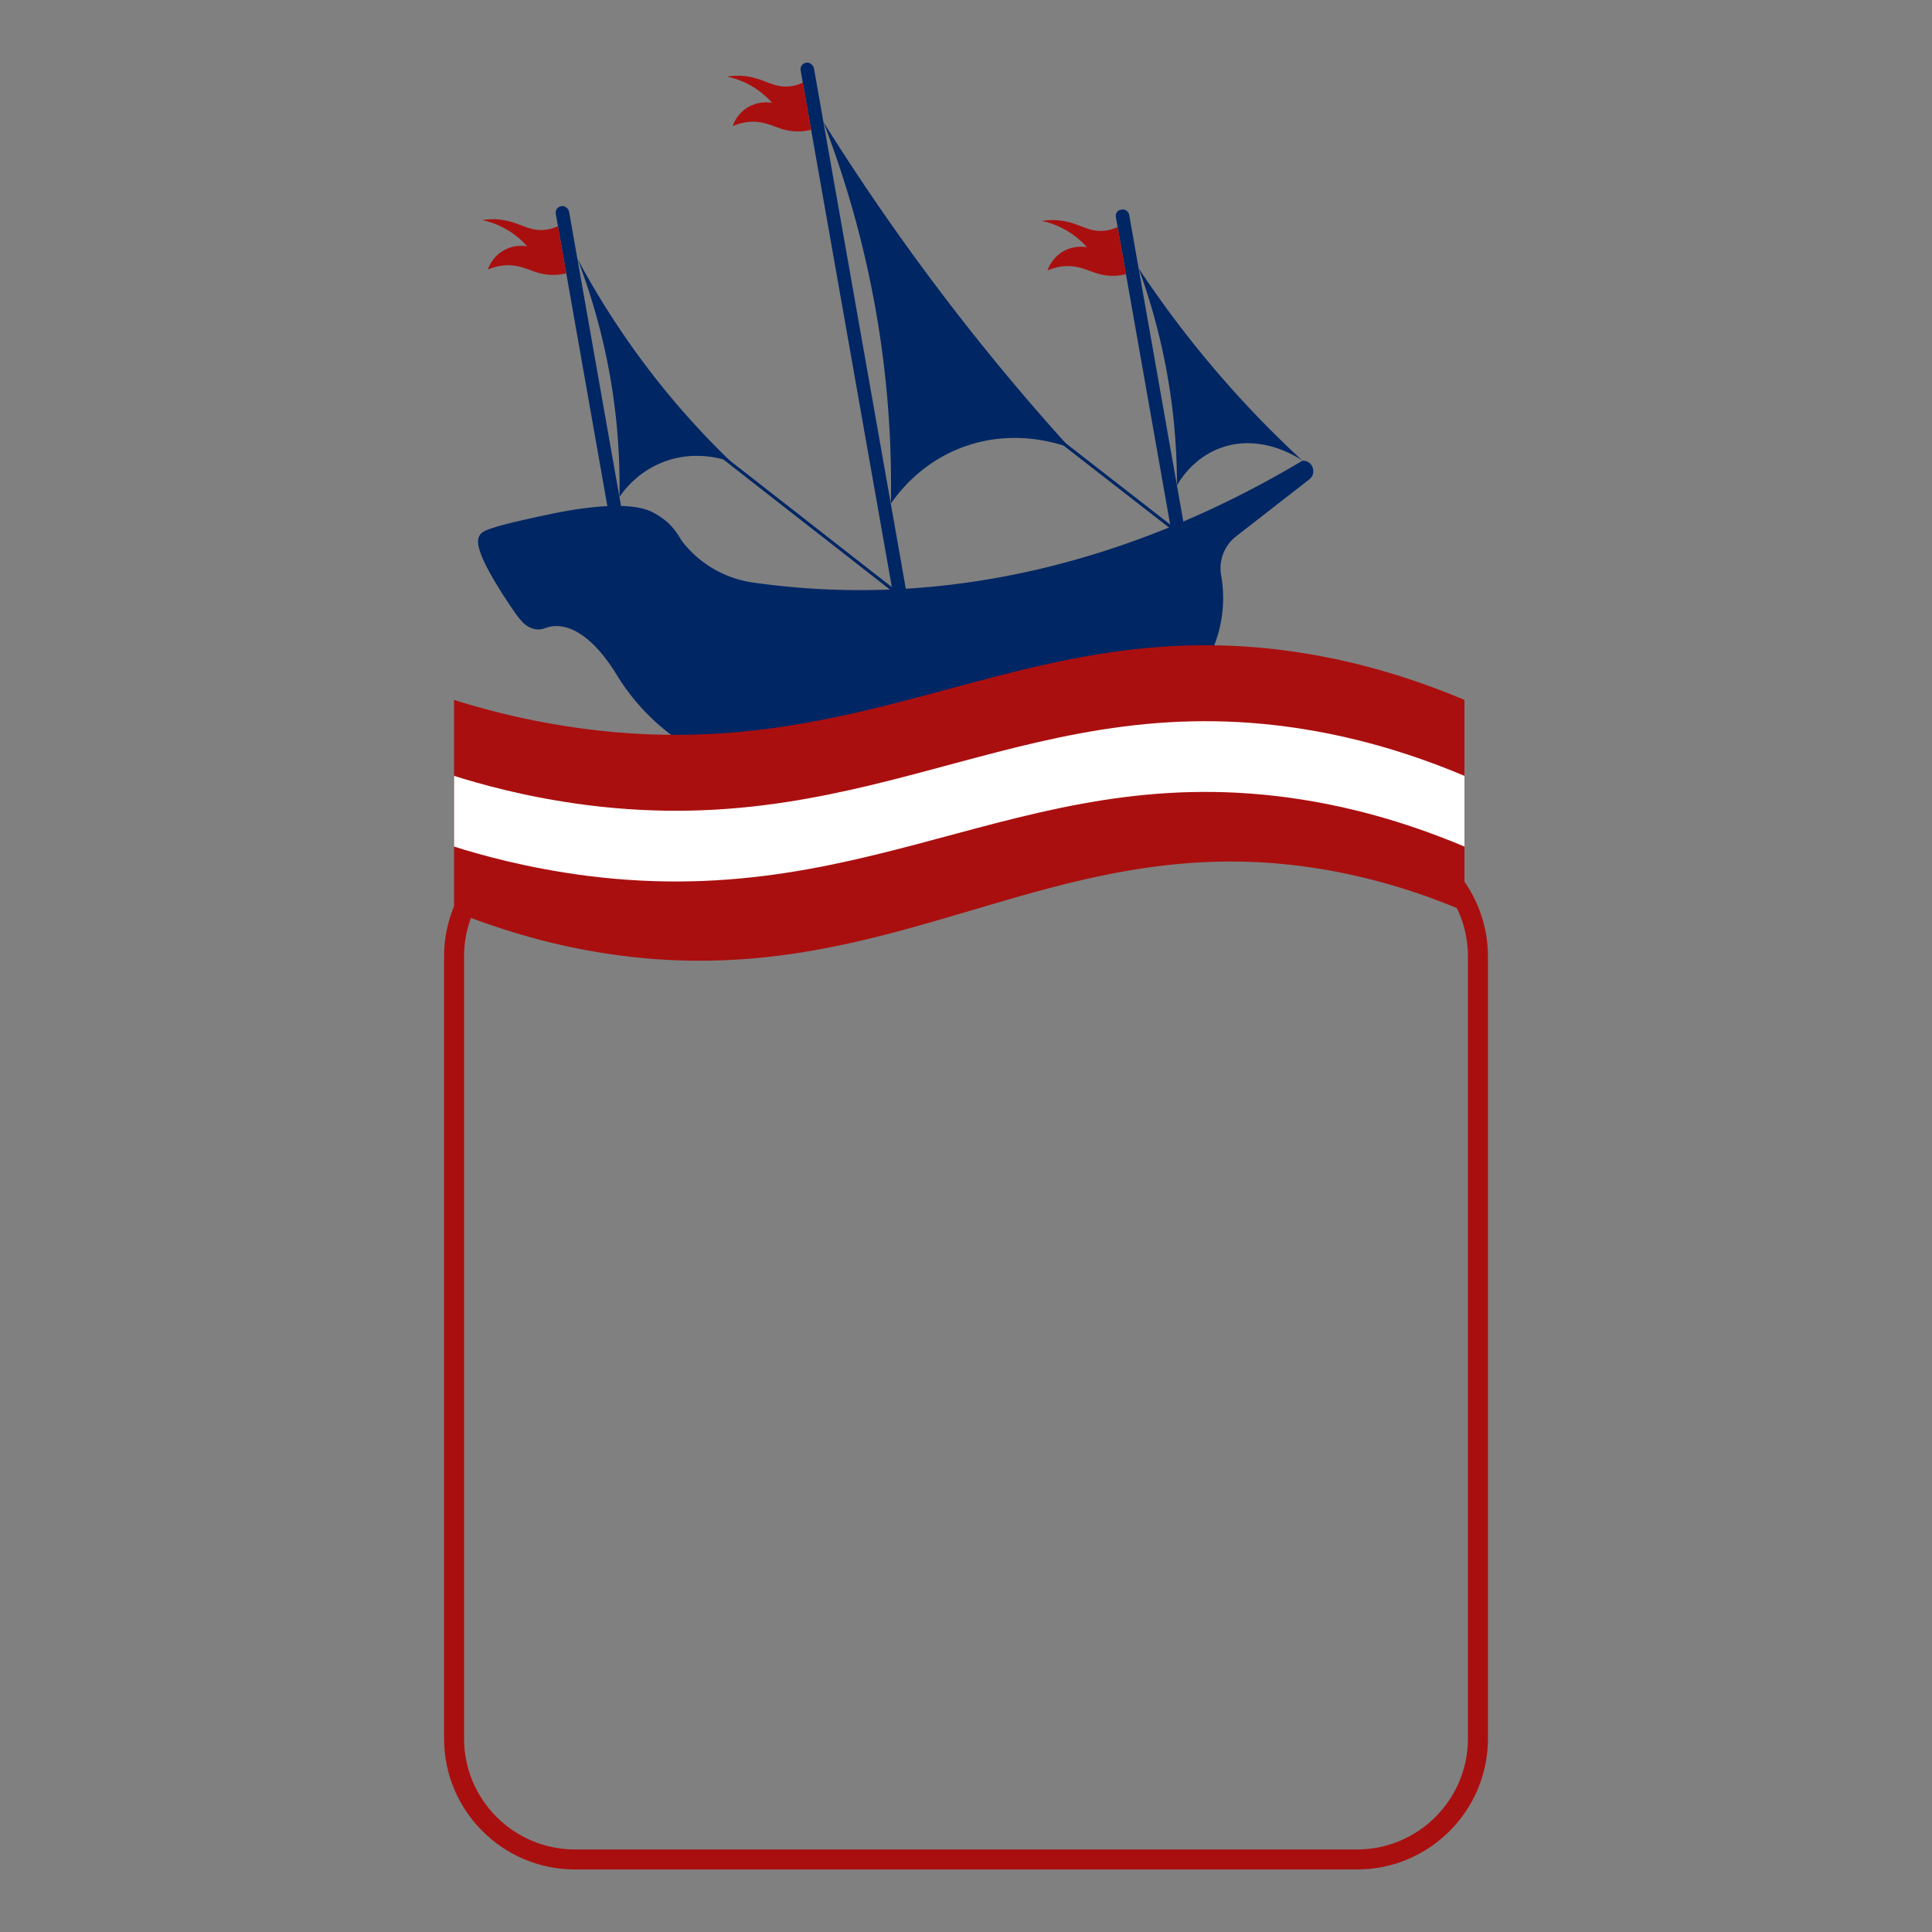 <svg xmlns="http://www.w3.org/2000/svg" viewBox="0 0 2000 2000" width="300" height="300" fill="none"><rect x="0" y="0" width="2000" height="2000" fill="#808080" stroke="none"/><defs><style>.cls-5col2{fill:#002664}.cls-5col3{fill:#aa0f0f}</style></defs><path d="M1404.86 1935.26H595.14c-74.69 0-135.46-60.77-135.46-135.46V990.08c0-74.69 60.77-135.46 135.46-135.46h809.72c74.69 0 135.46 60.77 135.46 135.46v809.72c0 74.7-60.77 135.46-135.46 135.46M595.14 875.33c-63.27 0-114.75 51.48-114.75 114.75v809.72c0 63.27 51.48 114.75 114.75 114.75h809.72c63.27 0 114.75-51.48 114.75-114.75V990.08c0-63.27-51.48-114.75-114.75-114.75z" class="cls-5col3"/><path d="m1154.4 752.2-285.41 50.39C778.45 818.57 687.31 777.73 639 699.5c-.12-.19-.51-.85-1.13-1.83-6.53-10.38-30.59-48.68-60.98-49.54-12.11-.34-14.64 5.57-24.81 2.71-8.85-2.48-13.93-8.92-24.05-24.02-37.99-56.73-34.45-67.74-31.42-72.68.08-.13.33-.65.94-1.38 3.08-3.67 13.03-8.34 74.95-21.12 14.68-3.03 74.87-15.06 102.15-1.83 9.05 4.39 16.11 10.69 16.11 10.69 9.38 8.36 13.45 17.37 15.46 19.95 17.88 23.09 44.01 38.39 72.92 42.53 20.21 2.89 41.17 5.09 62.85 6.43 221.47 13.67 401.3-69.79 506.32-132.52h.32c10.34-.1 14.9 12.98 6.75 19.34l-75.81 59.04a41.73 41.73 0 0 0-15.46 40.19c12.99 73.58-36.13 143.76-109.71 156.75Z" class="cls-5col2"/><rect width="13.94" height="635.13" x="882.73" y="60.01" class="cls-5col2" rx="6.97" ry="6.97" transform="rotate(-10.01 889.891 377.669)"/><rect width="13.94" height="532.93" x="620.37" y="209.32" class="cls-5col2" rx="6.88" ry="6.88" transform="rotate(-10.01 627.462 475.904)"/><rect width="13.94" height="447.48" x="1192.82" y="213.58" class="cls-5col2" rx="6.3" ry="6.3" transform="rotate(-10.01 1200.044 437.393)"/><path d="M852.43 126.38c50.16 80.18 109.56 164.63 179.97 250.27 25.02 30.43 50.07 59.36 74.98 86.84-11.91-4.43-60.66-21.02-115.05 1.1-39.76 16.18-61.71 44.57-70.14 56.86.76-40.57-.76-85.3-6.04-133.38-11.49-104.54-37.28-192.87-63.71-261.7ZM597.67 267.64c25.05 46.77 58.93 99.7 104.87 153.09a845 845 0 0 0 54.39 57.5c-7.44-2.77-37.89-13.13-71.87.69-24.84 10.1-38.55 27.84-43.82 35.52.48-25.34-.47-53.29-3.77-83.32-7.18-65.31-23.29-120.49-39.8-163.48m581.01 10.02a1090 1090 0 0 0 102.41 131.57c22.75 25 45.34 47.49 67.21 67.66-3.15-2.24-43.33-29.85-87.08-12.26-25.47 10.24-38.46 30.3-42.84 37.89a651 651 0 0 0-5.24-83.3c-7.11-55.76-20.54-103.43-34.46-141.56" class="cls-5col2"/><path d="m738.96 467.962 2-2.562 183.726 143.491-2 2.561zm337.034-26.19 1.996-2.565 134.773 104.842-1.996 2.565z" class="cls-5col2"/><path d="M586.21 282.89c-2.71.69-7.15 1.61-12.71 1.71-19.38.37-28.03-9.26-45.39-9.99-5.14-.22-13.1.27-23.12 4.42.92-2.64 5.12-13.73 17.15-20.21 10.52-5.67 20.55-4.32 23.62-3.78A86 86 0 0 0 521.65 236a85.8 85.8 0 0 0-22.47-8.16c8.44-1.38 15.31-.93 19.84-.33 18.78 2.51 27.48 11.63 43.58 10.54 6.68-.45 11.87-2.47 14.99-3.94l8.61 48.78Zm253.47-148.54c-2.71.69-7.15 1.61-12.71 1.71-19.38.37-28.03-9.26-45.39-9.99-5.14-.22-13.1.27-23.12 4.42.92-2.64 5.12-13.73 17.15-20.21 10.52-5.67 20.55-4.32 23.62-3.78a86 86 0 0 0-24.11-19.04 85.8 85.8 0 0 0-22.47-8.16c8.44-1.38 15.31-.93 19.84-.33 18.78 2.51 27.48 11.63 43.58 10.54 6.68-.45 11.87-2.47 14.99-3.94l8.61 48.78Zm325.93 149.44c-2.71.69-7.15 1.61-12.71 1.71-19.38.37-28.03-9.26-45.39-9.99-5.14-.22-13.1.27-23.12 4.42.92-2.64 5.12-13.73 17.15-20.21 10.52-5.67 20.55-4.32 23.62-3.78a86 86 0 0 0-24.11-19.04 85.8 85.8 0 0 0-22.47-8.16c8.44-1.38 15.31-.93 19.84-.33 18.78 2.51 27.48 11.63 43.58 10.54 6.68-.45 11.87-2.47 14.99-3.94l8.61 48.78Zm350.37 659.58c-25.2-10.85-70.64-28.61-128.75-40.18-295.04-58.78-457.96 132.96-765.88 82.94-33.23-5.4-86.48-16.59-151.32-42.76V724.55c24.4 7.73 74.27 22.23 138.04 30.3 305.24 38.66 460.2-129.22 753.93-76.56 31.45 5.64 86.29 17.71 153.97 46.25v218.82Z" class="cls-5col3"/><path d="M1515.98 803.16v73.21c-67.68-28.55-122.52-40.62-153.97-46.26-293.73-52.66-448.69 115.22-753.93 76.56-63.78-8.08-113.64-22.58-138.04-30.3v-73.21c24.4 7.73 74.26 22.22 138.04 30.3 305.25 38.66 460.2-129.22 753.93-76.56 31.45 5.64 86.29 17.71 153.97 46.26" style="fill:#fff"/></svg>